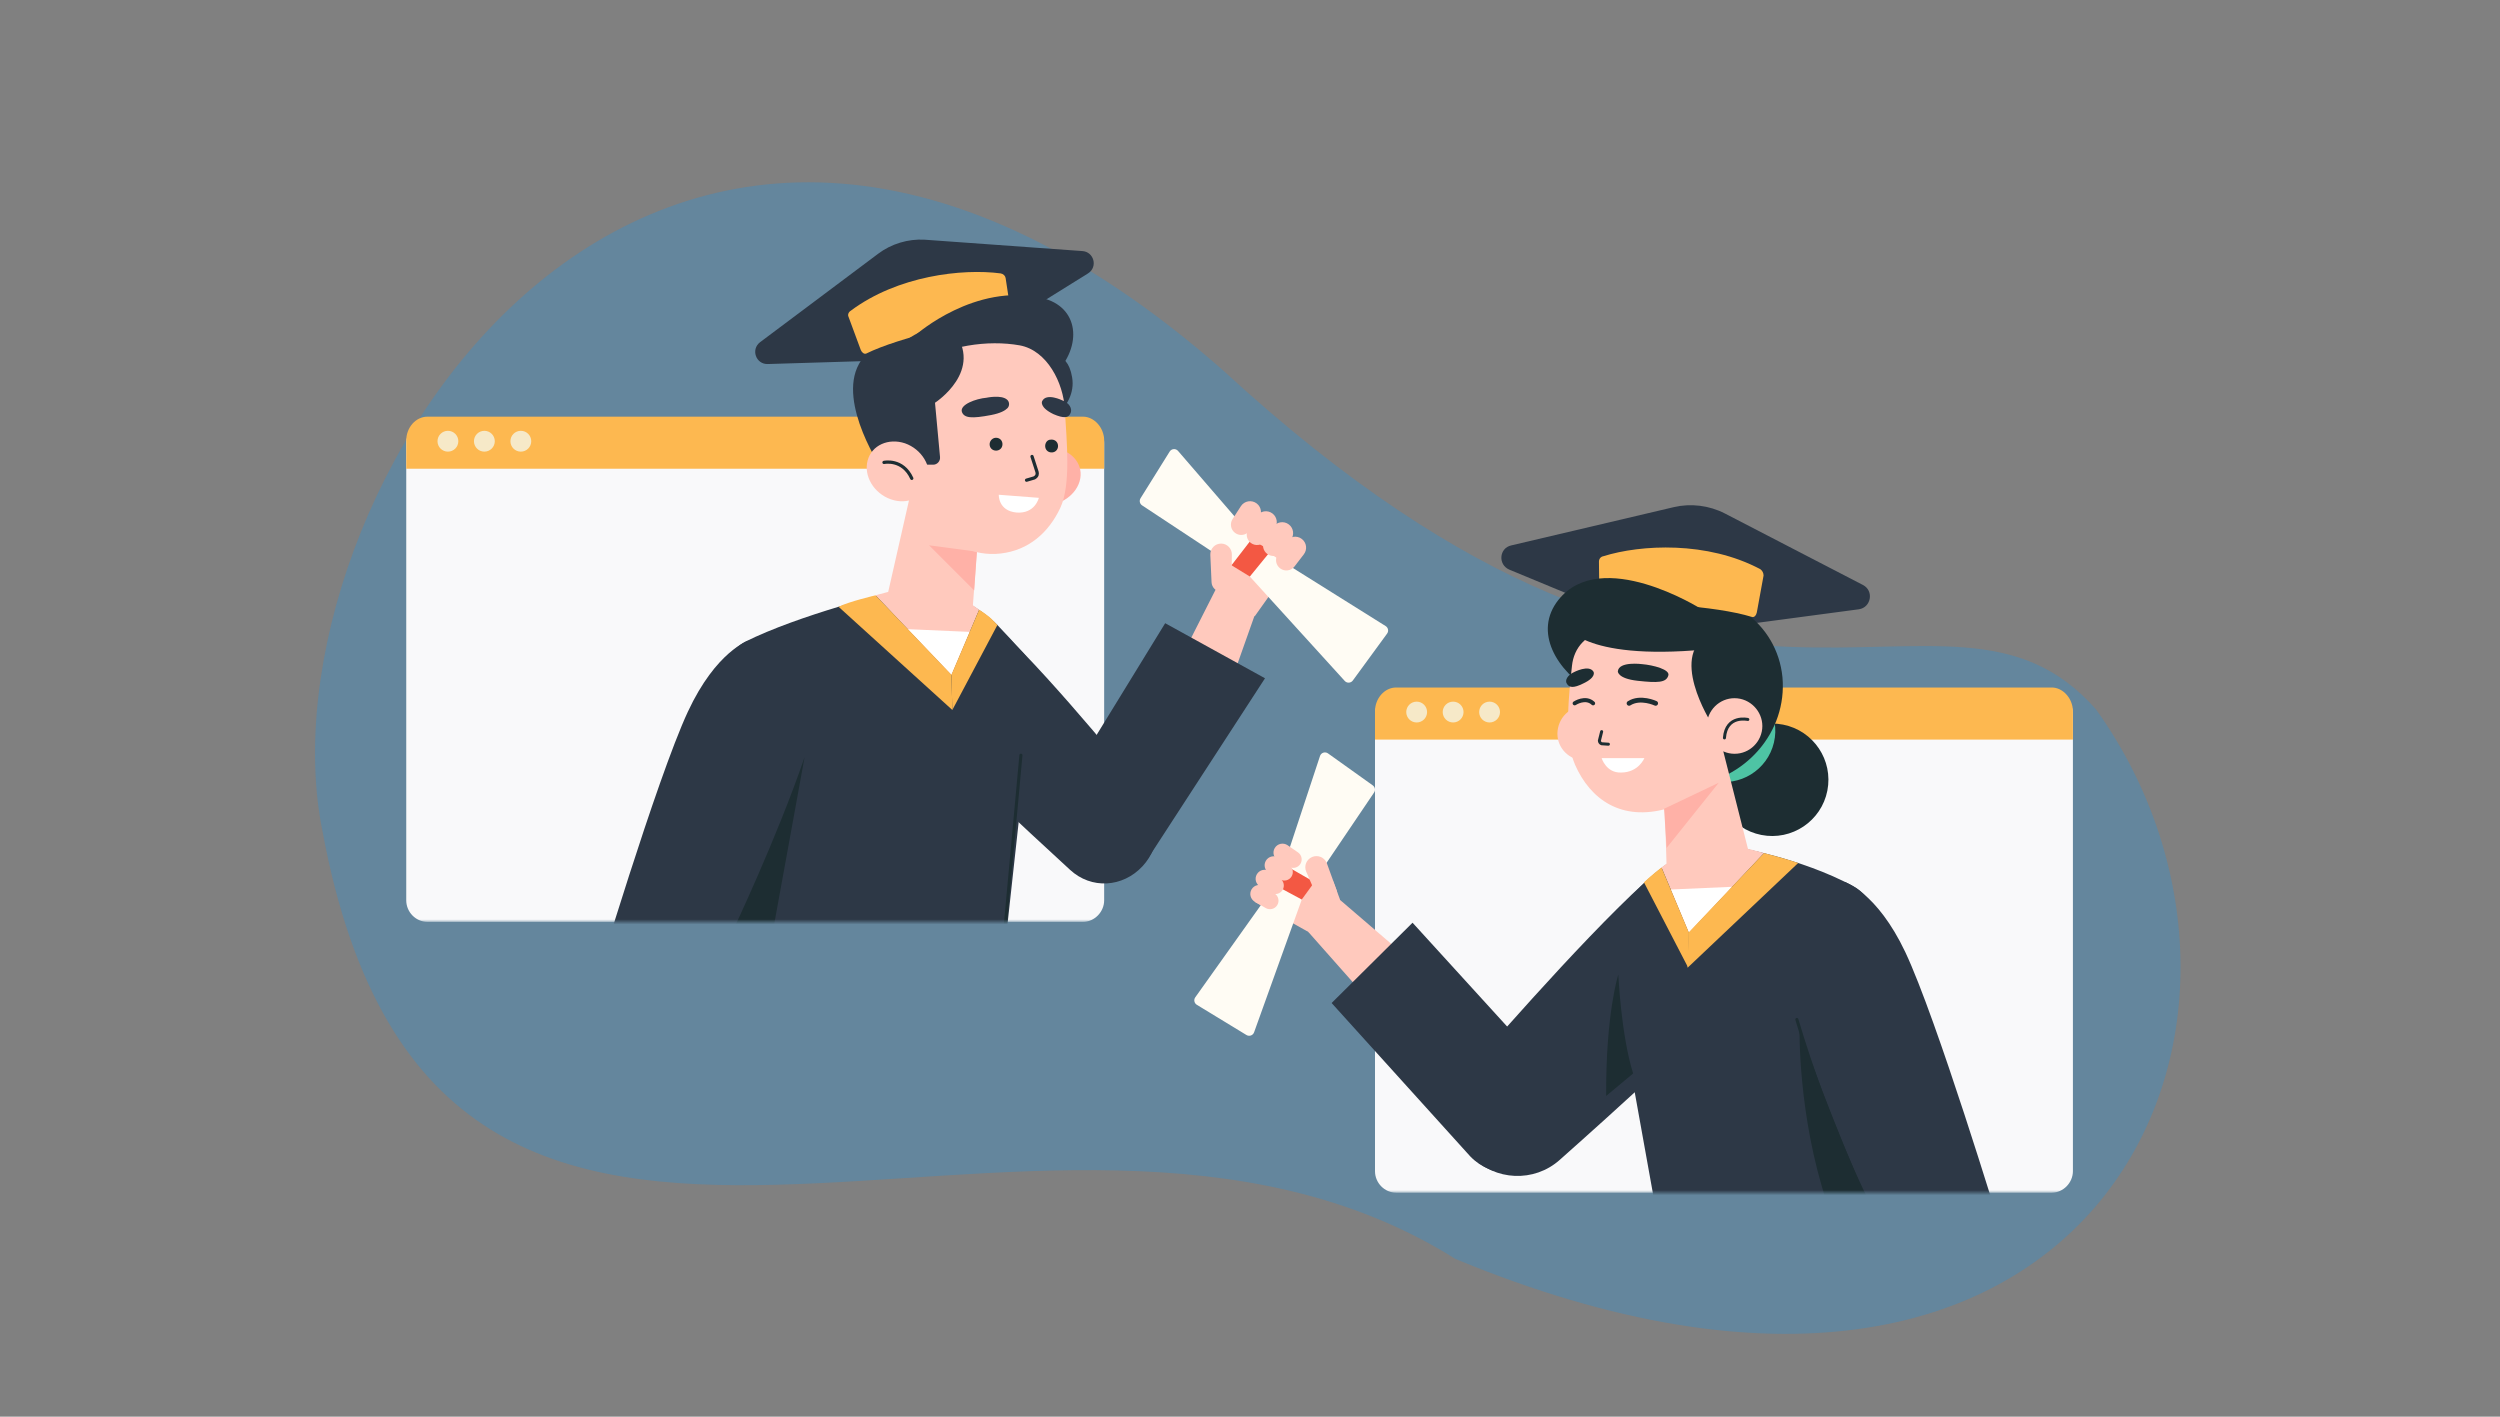 <svg width="480" height="272" viewBox="0 0 480 272" fill="none" xmlns="http://www.w3.org/2000/svg">
<rect x="0" y="0" width="480" height="272" fill="#808080" stroke="none"/>
<path opacity="0.3" d="M402.443 136.215C445.443 196.351 402.443 292.715 279.444 241.715C198.944 191.215 84.572 281.579 61.943 159.715C48.927 96.66 124.543 -26.116 234.943 71.215C330.655 159.324 372.943 102.715 402.443 136.215Z" fill="#2493DF"/>
<mask id="mask0" mask-type="alpha" maskUnits="userSpaceOnUse" x="75" y="35" width="197" height="142">
<rect x="75" y="35" width="197" height="142" fill="#C4C4C4"/>
</mask>
<g mask="url(#mask0)">
<path d="M207.986 81H201.262H109.886H82.067C79.844 81 78 82.875 78 85.136V172.864C78 175.125 79.844 177 82.067 177H184.613H207.932C210.155 177 211.999 175.07 211.999 172.864V85.136C212.053 82.93 210.155 81 207.986 81Z" fill="#F9F9FA"/>
<path d="M207.934 80H201.213H109.874H82.066C79.843 80 78 82.073 78 84.573V90H212V84.573C212 82.134 210.103 80 207.934 80Z" fill="#FDB850"/>
<circle cx="93" cy="84.715" r="2" fill="#F6E9C8"/>
<circle cx="86" cy="84.715" r="2" fill="#F6E9C8"/>
<circle cx="100" cy="84.715" r="2" fill="#F6E9C8"/>
<path d="M241.2 117.281L236.441 130.723L226.912 126.012L233.433 113.14L241.2 117.281Z" fill="#FFC9BD"/>
<path d="M233.607 113.239L240.905 118.329L248.51 107.628L238.559 100.534L232.832 110.82L233.607 113.239Z" fill="#FFC9BD"/>
<path d="M226.183 86.575L242.355 105.315C242.42 105.391 242.497 105.457 242.581 105.51L266.05 120.209C266.541 120.518 266.669 121.178 266.326 121.647L259.739 130.66C259.366 131.171 258.618 131.211 258.192 130.743L240.042 110.777C239.986 110.715 239.922 110.661 239.853 110.615L219.281 97.032C218.828 96.734 218.696 96.129 218.983 95.668L224.577 86.699C224.934 86.127 225.743 86.064 226.183 86.575Z" fill="#FFFCF4"/>
<path d="M236.445 108.531L240.281 103.561L243.997 105.76L239.968 110.702L236.445 108.531Z" fill="#F35843"/>
<path d="M236.517 106.467C236.534 105.325 235.621 104.385 234.478 104.368V104.368C233.288 104.351 232.328 105.34 232.381 106.53L232.617 111.79C232.663 112.826 233.527 113.637 234.564 113.617V113.617C235.596 113.597 236.425 112.763 236.44 111.732L236.517 106.467Z" fill="#FFC9BD"/>
<path d="M241.678 99.61C242.384 98.69 242.21 97.371 241.29 96.665V96.665C240.317 95.918 238.914 96.161 238.248 97.191L236.655 99.654C236.083 100.538 236.301 101.714 237.152 102.334V102.334C238.022 102.967 239.238 102.791 239.893 101.937L241.678 99.61Z" fill="#FFC9BD"/>
<path d="M244.71 101.54C245.416 100.619 245.242 99.301 244.322 98.595V98.595C243.349 97.848 241.946 98.091 241.28 99.121L239.687 101.583C239.115 102.467 239.333 103.644 240.184 104.263V104.263C241.054 104.897 242.27 104.721 242.925 103.867L244.71 101.54Z" fill="#FFC9BD"/>
<path d="M247.848 103.64C248.554 102.72 248.38 101.401 247.459 100.695V100.695C246.486 99.949 245.083 100.191 244.417 101.221L242.824 103.684C242.252 104.568 242.471 105.744 243.322 106.364V106.364C244.192 106.997 245.408 106.821 246.062 105.968L247.848 103.64Z" fill="#FFC9BD"/>
<path d="M250.34 106.425C251.046 105.504 250.872 104.185 249.952 103.479V103.479C248.979 102.733 247.576 102.975 246.909 104.005L245.316 106.468C244.745 107.352 244.963 108.528 245.814 109.148V109.148C246.684 109.781 247.9 109.606 248.555 108.752L250.34 106.425Z" fill="#FFC9BD"/>
<path d="M182.712 121.088C176.185 124.203 170.144 130.292 174.448 136.224C174.95 136.892 175.453 137.559 176.026 138.227C181.55 144.975 196.477 158.769 205.443 167C209.532 170.782 215.55 170.411 219.352 166.332C223.154 162.253 223.154 155.876 219.424 151.797C219.424 151.797 202.757 131.024 192.212 121.087C188.698 117.676 187.088 119.012 182.712 121.088Z" fill="#2D3846"/>
<path d="M173.916 113C173.916 113 168.128 114.345 161 116.5C155.089 118.287 148.256 120.632 143.036 123.229C140.506 124.616 138.849 127.303 138.5 130.163L140.768 182L193.051 181L198.34 132.677C198.863 129.99 198.158 127.234 196.334 125.222C194.92 123.663 192.711 121.24 191.5 120C190.082 118.547 187.614 116.558 183.685 114.647L173.916 113Z" fill="#2D3846"/>
<path d="M168.107 114.3C168.107 114.3 171.858 113.174 173.864 113.087L183.634 114.647C183.634 114.647 185.814 115.341 187.995 117.074L182.674 129.643L168.107 114.3Z" fill="#FFC9BD"/>
<path d="M174.3 120.801L186.163 121.321L182.674 129.556L174.3 120.801Z" fill="white"/>
<path d="M168.107 114.3C168.107 114.3 163 115.5 161 116.5L182.849 136.317L182.674 129.556L168.107 114.3Z" fill="#FDB850"/>
<path d="M182.674 129.557L187.995 117.074C187.995 117.074 189 117.672 190 118.5C190.545 118.951 190.971 119.471 191.5 120L182.848 136.318L182.674 129.557Z" fill="#FDB850"/>
<path d="M196.018 145L192.846 179.546" stroke="#1D2D32" stroke-width="0.595" stroke-miterlimit="10" stroke-linecap="round" stroke-linejoin="round"/>
<path d="M143.693 123C143.693 123 137.496 125.011 132.074 136.643C126.049 149.586 114 189.901 114 189.901L134.225 197.335L156 144.601L143.693 123Z" fill="#2D3846"/>
<path d="M154.484 145.358L148.373 178.94L140.541 179.028C140.541 179.115 149.234 160.75 154.484 145.358Z" fill="#1D2D32"/>
<path d="M168.589 48.731L145.939 65.697C144.103 67.096 145.152 69.982 147.426 69.895L178.996 68.933C181.357 68.845 183.719 68.146 185.73 66.921L208.905 52.492C210.829 51.267 210.042 48.382 207.856 48.207L177.51 46.02C174.361 45.845 171.125 46.807 168.589 48.731Z" fill="#2D3846"/>
<path d="M180.133 62.461C180.133 62.461 169.726 61.149 164.916 69.894C160.719 77.502 169.551 90.445 169.551 90.445L180.133 62.461Z" fill="#2D3846"/>
<path d="M162.905 60.799L165.266 67.183C165.441 67.621 165.878 68.058 166.316 67.883C172.7 64.735 186.605 61.587 193.601 61.237C194.038 61.237 194.126 60.624 194.126 60.275L193.076 53.366C192.989 52.929 192.639 52.579 192.114 52.491C184.768 51.529 172.35 52.929 163.342 59.663C162.905 59.925 162.73 60.45 162.905 60.799Z" fill="#FDB850"/>
<path d="M200.684 68.582C200.684 68.582 204.882 66.658 205.844 72.43C206.893 78.552 199.46 82.225 199.46 82.225L200.684 68.582Z" fill="#2D3846"/>
<path d="M175.935 64.21C175.935 64.21 187.217 54.24 200.072 57.214C207.156 58.876 207.943 66.396 202.521 71.906C201.471 73.043 200.859 73.305 199.023 74.442L175.935 64.21Z" fill="#2D3846"/>
<path d="M204.192 80.399C204.332 70.257 195.951 61.918 185.471 61.773C174.991 61.628 166.381 69.731 166.241 79.873C166.1 90.015 174.482 98.354 184.962 98.499C195.441 98.645 204.051 90.541 204.192 80.399Z" fill="#2D3846"/>
<path d="M207.418 91.845C206.894 94.906 203.57 97.267 199.985 97.092C196.399 96.917 193.863 94.294 194.388 91.233C194.913 88.172 198.236 85.811 201.821 85.986C205.407 86.161 207.943 88.784 207.418 91.845Z" fill="#FFB1A7"/>
<path d="M187.829 102.164L186.604 118.867L170 116L175.585 91.407L187.829 102.164Z" fill="#FFC9BD"/>
<path d="M187.042 113.358L178.384 104.7L187.567 105.925L187.042 113.358Z" fill="#FFB1A7"/>
<path d="M195.787 66.309C201.034 67.271 204.183 73.481 204.445 78.64C204.795 84.587 205.669 93.07 203.57 97.53C201.297 102.34 197.449 105.663 192.114 106.275C186.954 106.887 181.97 104.351 178.996 100.328C176.985 97.617 172.525 94.032 170.426 87.998C164.479 70.857 183.544 64.123 195.787 66.309Z" fill="#FFC9BD"/>
<path d="M200.684 85.811C200.772 86.51 201.384 86.948 202.084 86.86C202.783 86.773 203.221 86.16 203.133 85.461C203.046 84.761 202.433 84.324 201.734 84.412C201.034 84.412 200.597 85.111 200.684 85.811Z" fill="#1D2D32"/>
<path d="M190.015 85.461C190.103 86.161 190.715 86.598 191.415 86.51C192.114 86.423 192.552 85.811 192.464 85.111C192.377 84.412 191.764 83.974 191.065 84.062C190.453 84.149 189.928 84.761 190.015 85.461Z" fill="#1D2D32"/>
<path d="M198.148 87.647L199.11 90.62C199.198 90.97 199.198 91.407 198.586 91.757L197.099 92.194" stroke="#1D2D32" stroke-width="0.628" stroke-miterlimit="10" stroke-linecap="round" stroke-linejoin="round"/>
<path d="M189.403 76.366C189.403 76.366 192.202 75.754 193.339 76.716C193.863 77.153 193.863 77.94 193.426 78.377C192.989 78.814 192.114 79.339 190.278 79.689C186.605 80.389 185.118 80.301 184.681 79.077C184.244 77.678 187.392 76.541 189.403 76.366Z" fill="#2D3846"/>
<path d="M204.007 76.89C204.007 76.89 200.859 75.316 200.072 77.065C200.072 77.065 199.547 78.202 202.258 79.513C204.27 80.388 205.144 80.213 205.494 79.426C206.019 78.464 205.232 77.327 204.007 76.89Z" fill="#2D3846"/>
<path d="M199.46 95.584L191.765 94.993C191.765 94.993 191.622 98.081 195.185 98.409C198.748 98.672 199.46 95.584 199.46 95.584Z" fill="white"/>
<path d="M177.86 89.222H179.171C179.958 89.222 180.571 88.522 180.483 87.735L179.521 77.328C179.521 77.328 189.141 71.119 182.932 63.336C182.932 63.336 171.388 62.636 168.24 74.53V86.861L177.86 89.222Z" fill="#2D3846"/>
<path d="M166.578 88.434C165.791 91.408 167.802 94.731 171.038 95.868C174.274 97.005 177.422 95.518 178.209 92.545C178.996 89.571 176.985 86.248 173.749 85.111C170.601 84.062 167.365 85.461 166.578 88.434Z" fill="#FFC9BD"/>
<path d="M169.727 88.784C169.727 88.784 173.312 87.997 175.061 91.845" stroke="#1D2D32" stroke-width="0.628" stroke-miterlimit="10" stroke-linecap="round" stroke-linejoin="round"/>
<path d="M242.881 130.229L223.714 119.656L202.955 153.48C199.979 158.688 201.629 164.185 206.943 167C211.936 169.602 218.062 168.854 220.943 164L242.881 130.229Z" fill="#2D3846"/>
</g>
<mask id="mask1" mask-type="alpha" maskUnits="userSpaceOnUse" x="228" y="91" width="180" height="138">
<rect x="228" y="91" width="180" height="138" fill="#C4C4C4"/>
</mask>
<g mask="url(#mask1)">
<path d="M393.986 133H387.262H295.886H268.067C265.844 133 264 134.875 264 137.136V224.864C264 227.125 265.844 229 268.067 229H370.613H393.932C396.155 229 397.999 227.07 397.999 224.864V137.136C398.053 134.93 396.155 133 393.986 133Z" fill="#F9F9FA"/>
<path d="M393.934 132H387.213H295.874H268.066C265.843 132 264 134.073 264 136.573V142H398V136.573C398 134.134 396.103 132 393.934 132Z" fill="#FDB850"/>
<circle cx="279" cy="136.715" r="2" fill="#F6E9C8"/>
<circle cx="272" cy="136.715" r="2" fill="#F6E9C8"/>
<circle cx="286" cy="136.715" r="2" fill="#F6E9C8"/>
<path d="M331.264 166.378C339.123 170.005 341.714 180.022 336.532 186.931C335.928 187.708 335.323 188.485 334.632 189.263C327.983 197.121 310.279 213.098 299.485 222.683C294.562 227.088 287.049 226.742 282.472 221.992C277.895 217.243 277.895 209.816 282.386 205.066C282.386 205.066 303.025 181.059 315.72 169.487C319.951 165.514 325.997 163.96 331.264 166.378Z" fill="#2D3846"/>
<path d="M251.19 178.929L260.869 189.861L267.869 181.861L256.916 172.467L251.19 178.929Z" fill="#FFC9BD"/>
<path d="M271.21 177.162L255.67 192.578L282.282 222.018C286.442 226.34 293.375 226.345 297.572 222.037C301.474 217.979 302.441 211.346 298.593 207.215L271.21 177.162Z" fill="#2D3846"/>
<path d="M332.994 162.578C332.994 162.578 345.689 164.651 355.879 170.178C358.384 171.559 360.024 174.236 360.37 177.086L365.897 231.233L317.536 230.11L308.9 182.095C308.382 179.418 309.159 176.741 310.887 174.668C313.995 171.041 319.091 165.601 323.408 164.133L332.994 162.578Z" fill="#2D3846"/>
<path d="M338.694 163.788C338.694 163.788 334.98 162.665 332.994 162.579L323.322 164.134C323.322 164.134 321.163 164.824 319.004 166.552L324.272 179.074L338.694 163.788Z" fill="#FFC9BD"/>
<path d="M332.562 170.266L320.818 170.784L324.272 179.074L332.562 170.266Z" fill="white"/>
<path d="M338.694 163.788C338.694 163.788 343.012 164.911 345.257 165.688L324.013 185.809L324.186 179.074L338.694 163.788Z" fill="#FDB850"/>
<path d="M324.272 179.074L319.004 166.552C319.004 166.552 317.104 168.02 315.636 169.402L324.099 185.723L324.272 179.074Z" fill="#FDB850"/>
<path d="M310.718 187.104C310.718 187.104 308.296 194.531 308.382 210.421L313.563 206.103C311.232 198.677 310.718 187.104 310.718 187.104Z" fill="#1D2D32"/>
<path d="M354.15 169.314C354.15 169.314 360.367 171.301 365.808 182.786C371.853 195.567 383.943 235.379 383.943 235.379L363.649 242.719L341.8 190.645L354.15 169.314Z" fill="#2D3846"/>
<path d="M358.727 231.06C358.727 231.06 350.955 215.861 344.996 195.739" stroke="#1D2D32" stroke-width="0.595" stroke-miterlimit="10" stroke-linecap="round" stroke-linejoin="round"/>
<path d="M345.514 197.553C345.514 197.553 345.169 214.134 350.782 230.973L358.641 231.06C358.727 231.06 350.782 212.838 345.514 197.553Z" fill="#1D2D32"/>
<path d="M331.178 98.587L357.69 112.318C359.849 113.44 359.245 116.636 356.913 116.981L323.838 121.385C321.334 121.731 318.829 121.385 316.498 120.435L289.813 109.381C287.568 108.432 287.827 105.236 290.158 104.718L321.334 97.378C324.615 96.6 328.156 97.032 331.178 98.587Z" fill="#2D3846"/>
<path d="M350.853 151.803C352.004 145.953 348.195 140.278 342.345 139.126C336.496 137.975 330.82 141.784 329.669 147.634C328.518 153.483 332.327 159.159 338.176 160.31C344.026 161.461 349.701 157.652 350.853 151.803Z" fill="#1D2D32"/>
<path d="M340.592 142.583C341.847 137.292 338.576 131.986 333.286 130.73C327.996 129.475 322.689 132.746 321.434 138.036C320.178 143.327 323.449 148.633 328.74 149.888C334.03 151.144 339.336 147.873 340.592 142.583Z" fill="#4EC4A4"/>
<path d="M342.232 130.021C343.182 140.556 335.064 149.883 324.096 150.919C313.043 151.956 303.37 144.27 302.334 133.734C301.384 123.198 309.588 114.822 320.556 113.785C331.523 112.835 341.195 119.571 342.232 130.021Z" fill="#1D2D32"/>
<path d="M338.605 110.504L337.309 117.585C337.223 118.017 336.878 118.621 336.359 118.449C329.364 116.29 314.856 115.426 307.775 116.203C307.343 116.29 307.17 115.685 307.084 115.253L306.998 107.827C306.998 107.308 307.343 106.877 307.861 106.79C315.029 104.545 327.81 103.854 338 109.295C338.346 109.554 338.605 109.986 338.605 110.504Z" fill="#FDB850"/>
<path d="M326.428 116.808C326.428 116.808 307.43 104.89 299.226 115.167C289.553 127.343 316.584 145.133 329.71 131.748L326.428 116.808Z" fill="#1D2D32"/>
<path d="M309.329 141.851C308.725 144.701 306.048 146.515 303.198 145.91C300.348 145.305 298.535 142.628 299.139 139.779C299.744 136.929 302.421 135.115 305.271 135.72C308.12 136.324 309.934 139.088 309.329 141.851Z" fill="#FFC9BD"/>
<path d="M319.52 150.833L320 166.785L336.359 165.946L330.5 142.785L319.52 150.833Z" fill="#FFC9BD"/>
<path d="M303.889 123.285C302.68 124.495 301.989 126.135 301.817 127.862C301.298 132.871 300.176 141.766 302.421 146.861C305.357 153.511 311.316 157.742 320.124 155.238C320.124 155.238 330.747 153.165 331.696 139.348C333.165 117.327 314.166 112.836 303.889 123.285Z" fill="#FFC9BD"/>
<path d="M307.516 140.47L307.084 142.197C307.084 142.456 307.257 142.715 307.516 142.801L308.811 142.888" stroke="#1D2D32" stroke-width="0.581" stroke-miterlimit="10" stroke-linecap="round" stroke-linejoin="round"/>
<path d="M315.288 127.516C315.288 127.516 310.797 126.912 310.625 128.898C310.625 128.898 310.538 130.28 314.424 130.711C318.311 131.143 319.865 131.057 320.297 129.762C320.815 128.553 317.361 127.689 315.288 127.516Z" fill="#1D2D32"/>
<path d="M302.162 129.071C302.162 129.071 305.098 127.516 305.961 128.984C305.961 128.984 306.566 130.021 303.975 131.23C302.075 132.18 301.298 132.007 300.866 131.316C300.348 130.625 301.039 129.589 302.162 129.071Z" fill="#1D2D32"/>
<path d="M315.72 145.565H307.516C307.516 145.565 308.379 148.415 311.229 148.329C314.597 148.329 315.72 145.565 315.72 145.565Z" fill="white"/>
<path d="M317.879 135.039C317.879 135.039 314.942 133.657 312.783 135.039" stroke="#1D2D32" stroke-width="0.93" stroke-miterlimit="10" stroke-linecap="round" stroke-linejoin="round"/>
<path d="M302.334 135.039C302.334 135.039 304.407 133.657 305.875 135.039" stroke="#1D2D32" stroke-width="0.78" stroke-miterlimit="10" stroke-linecap="round" stroke-linejoin="round"/>
<path d="M328.587 138.829C328.587 138.829 319.865 125.185 328.76 121.558L335.237 128.121L336.878 133.389L337.31 137.707L328.587 138.829Z" fill="#1D2D32"/>
<path d="M338.26 140.47C337.655 143.32 334.892 145.22 331.956 144.615C329.106 144.011 327.206 141.247 327.81 138.311C328.415 135.461 331.178 133.562 334.114 134.166C336.964 134.771 338.864 137.62 338.26 140.47Z" fill="#FFC9BD"/>
<path d="M335.583 138.139C335.583 138.139 331.438 137.189 331.092 141.679" stroke="#1D2D32" stroke-width="0.581" stroke-miterlimit="10" stroke-linecap="round" stroke-linejoin="round"/>
<path d="M320.038 155.238L327.206 152.906L320.815 161.888L320.038 155.238Z" fill="#FFC9BD"/>
<path d="M301.125 120.608C301.125 120.608 305.184 127.689 332.301 124.149L314.338 114.477C296.635 116.808 301.125 120.608 301.125 120.608Z" fill="#1D2D32"/>
<path d="M257.286 172.715L251.672 179.192L240.878 173.147L247.355 162.784L255.99 169.261L257.286 172.715Z" fill="#FFC9BD"/>
<path d="M253.443 145.15L245.678 168.655C245.647 168.749 245.602 168.839 245.544 168.921L229.492 191.485C229.155 191.958 229.291 192.617 229.787 192.919L239.322 198.724C239.863 199.053 240.569 198.803 240.783 198.208L249.906 172.814C249.934 172.736 249.972 172.661 250.019 172.592L263.823 152.168C264.127 151.719 264.017 151.11 263.576 150.794L254.974 144.65C254.426 144.258 253.655 144.51 253.443 145.15Z" fill="#FFFCF4"/>
<path d="M252.369 169.361L246.923 166.239L244.332 169.694L249.945 172.716L252.369 169.361Z" fill="#F35843"/>
<path d="M250.794 167.361C250.325 166.276 250.825 165.017 251.91 164.548V164.548C253.041 164.06 254.35 164.625 254.77 165.783L256.628 170.903C256.994 171.912 256.49 173.028 255.491 173.42V173.42C254.498 173.809 253.375 173.341 252.952 172.362L250.794 167.361Z" fill="#FFC9BD"/>
<path d="M245.374 165.213C244.546 164.734 244.262 163.675 244.74 162.846V162.846C245.246 161.971 246.391 161.712 247.224 162.287L249.215 163.66C249.93 164.153 250.135 165.118 249.682 165.859V165.859C249.219 166.616 248.237 166.866 247.469 166.422L245.374 165.213Z" fill="#FFC9BD"/>
<path d="M243.674 167.64C242.845 167.161 242.561 166.102 243.039 165.273V165.273C243.545 164.397 244.691 164.139 245.523 164.713L247.514 166.087C248.229 166.58 248.434 167.545 247.981 168.286V168.286C247.519 169.043 246.537 169.293 245.768 168.849L243.674 167.64Z" fill="#FFC9BD"/>
<path d="M241.946 170.23C241.118 169.752 240.834 168.693 241.312 167.864V167.864C241.818 166.988 242.964 166.73 243.796 167.304L245.787 168.678C246.502 169.17 246.707 170.136 246.254 170.876V170.876C245.792 171.633 244.81 171.883 244.041 171.44L241.946 170.23Z" fill="#FFC9BD"/>
<path d="M240.926 173.138C240.098 172.659 239.814 171.6 240.292 170.771V170.771C240.798 169.895 241.944 169.637 242.776 170.211L244.767 171.585C245.482 172.078 245.687 173.043 245.234 173.784V173.784C244.772 174.541 243.79 174.791 243.021 174.347L240.926 173.138Z" fill="#FFC9BD"/>
<path d="M330 150.285L319.5 155.285L320 162.785L330 150.285Z" fill="#FFB1A7"/>
</g>
</svg>
